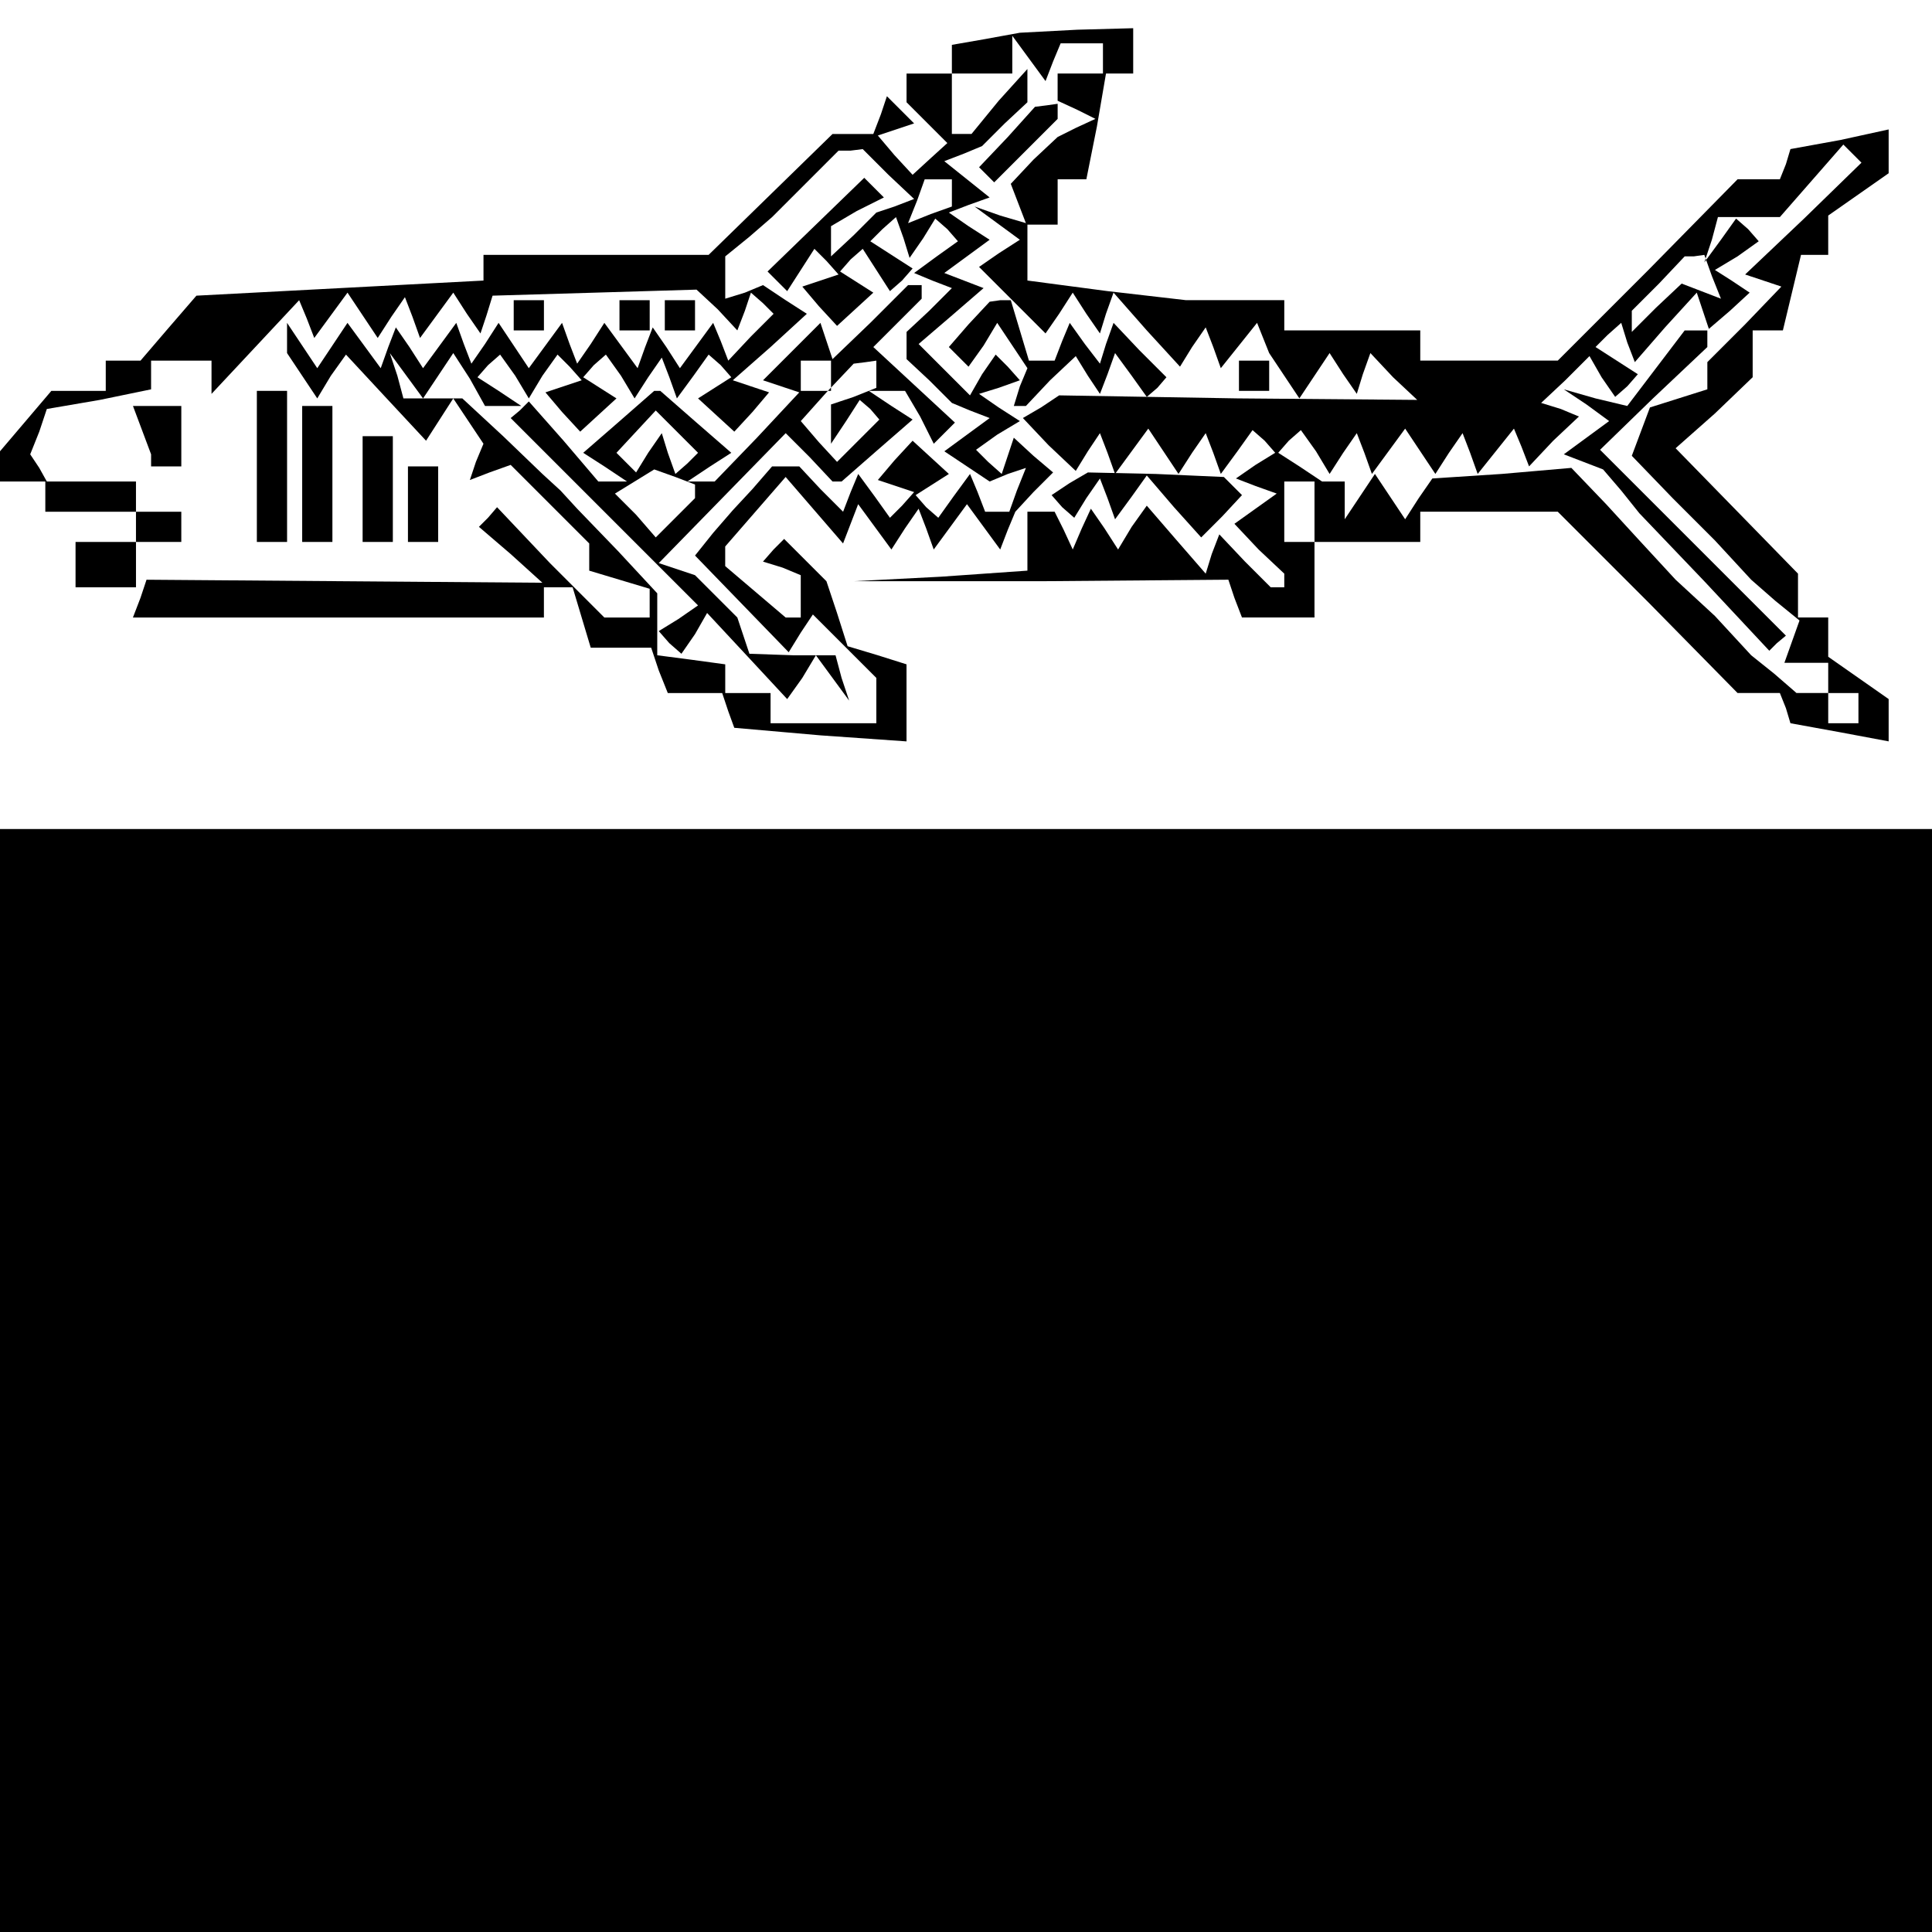 <?xml version="1.0" standalone="no"?>
<!DOCTYPE svg PUBLIC "-//W3C//DTD SVG 20010904//EN"
 "http://www.w3.org/TR/2001/REC-SVG-20010904/DTD/svg10.dtd">
<svg version="1.0" xmlns="http://www.w3.org/2000/svg"
 width="468pt" height="468pt" viewBox="0 0 468 468"
 preserveAspectRatio="xMidYMid meet">
<g transform="translate(0,468) scale(0.366,-0.366)"
fill="#000000" stroke="none">
<path d="M653 1253 l-23 -4 0 -10 0 -9 -15 0 -15 0 0 -9 0 -10 13 -13 14 -14
-11 -10 -12 -11 -12 13 -11 13 12 4 12 4 -9 9 -9 9 -4 -12 -5 -13 -13 0 -14 0
-41 -40 -41 -40 -74 0 -75 0 0 -9 0 -8 -95 -5 -95 -5 -19 -22 -18 -21 -12 0
-11 0 0 -10 0 -10 -18 0 -18 0 -17 -20 -17 -20 0 -10 0 -10 15 0 15 0 0 -10 0
-10 30 0 30 0 0 -10 0 -10 15 0 15 0 0 10 0 10 -15 0 -15 0 0 10 0 10 -29 0
-30 0 -5 9 -6 9 6 15 5 15 35 6 34 7 0 9 0 10 20 0 20 0 0 -11 0 -11 29 31 29
31 5 -12 5 -13 11 15 11 15 10 -15 10 -15 9 14 9 13 5 -13 5 -14 11 15 11 15
9 -14 9 -13 4 12 4 13 68 2 67 2 14 -13 13 -14 5 13 4 12 8 -7 7 -7 -15 -15
-15 -16 -5 13 -5 12 -11 -15 -11 -15 -9 14 -9 13 -5 -13 -5 -14 -11 15 -11 15
-9 -14 -9 -13 -5 13 -5 14 -11 -15 -11 -15 -10 15 -10 15 -9 -14 -9 -13 -5 13
-5 14 -11 -15 -11 -15 -9 14 -9 13 -5 -13 -5 -14 -11 15 -11 15 -10 -15 -10
-15 -10 15 -10 15 0 -10 0 -10 10 -15 10 -15 9 15 10 14 26 -28 27 -29 9 14 9
14 10 -15 10 -15 -5 -12 -4 -12 13 5 14 5 26 -26 26 -26 0 -9 0 -9 20 -6 20
-6 0 -10 0 -9 -15 0 -15 0 -36 36 -35 37 -6 -7 -6 -6 21 -18 21 -19 -131 1
-131 1 -4 -12 -5 -13 136 0 136 0 0 10 0 10 9 0 10 0 6 -20 6 -20 20 0 20 0 5
-15 6 -15 18 0 18 0 4 -12 4 -11 57 -5 57 -4 0 25 0 26 -19 6 -20 6 -7 22 -7
21 -14 14 -14 14 -7 -7 -7 -8 13 -4 12 -5 0 -14 0 -14 -5 0 -5 0 -20 17 -20
17 0 7 0 6 20 23 20 23 19 -22 19 -22 5 13 5 13 11 -15 11 -15 9 14 9 13 5
-13 5 -14 11 15 11 15 11 -15 11 -15 5 13 5 12 12 13 13 13 -13 11 -13 12 -4
-12 -4 -12 -9 8 -8 8 14 10 15 9 -14 9 -13 9 13 4 14 5 -8 9 -8 8 -9 -13 -8
-14 -17 17 -17 17 21 18 22 19 -13 5 -13 5 15 11 15 11 -14 9 -13 9 13 5 14 5
-15 12 -15 12 13 5 12 5 15 15 15 14 0 11 0 11 -19 -21 -18 -22 -7 0 -6 0 0
20 0 20 20 0 20 0 0 13 0 12 11 -15 11 -15 5 13 5 12 14 0 14 0 0 -10 0 -10
-15 0 -15 0 0 -9 0 -9 13 -6 12 -6 -13 -6 -12 -6 -16 -15 -15 -16 5 -13 5 -13
-17 5 -17 6 15 -11 15 -11 -14 -9 -13 -9 22 -22 22 -22 9 13 9 14 9 -14 9 -13
4 13 5 14 22 -25 22 -24 8 13 9 13 5 -13 5 -14 12 15 12 15 4 -10 4 -10 10
-15 10 -15 10 15 10 15 9 -14 9 -13 4 13 5 14 15 -16 16 -15 -119 1 -118 2
-12 -8 -12 -7 17 -18 18 -17 8 13 8 12 5 -13 5 -14 11 15 11 15 10 -15 10 -15
9 14 9 13 5 -13 5 -14 11 15 10 14 8 -7 7 -8 -13 -8 -13 -9 13 -5 14 -5 -14
-10 -14 -10 16 -17 17 -16 0 -5 0 -4 -4 0 -5 0 -17 17 -17 18 -5 -13 -4 -13
-20 23 -19 22 -10 -14 -9 -15 -9 14 -9 13 -6 -13 -6 -14 -6 13 -6 12 -9 0 -9
0 0 -20 0 -19 -57 -4 -58 -3 124 0 124 1 4 -12 5 -13 24 0 24 0 0 25 0 25 -10
0 -10 0 0 20 0 20 13 0 12 0 -15 10 -14 9 7 8 8 7 10 -14 9 -15 9 14 9 13 5
-13 5 -14 11 15 11 15 10 -15 10 -15 9 14 9 13 5 -13 5 -14 12 15 12 15 5 -12
5 -13 16 17 17 16 -12 5 -13 4 16 15 16 16 8 -14 9 -13 8 7 7 8 -14 9 -14 9 8
8 9 8 4 -13 5 -13 20 23 21 23 4 -12 4 -12 14 12 13 12 -12 8 -11 7 15 9 14
10 -7 8 -8 7 -10 -14 -11 -15 5 15 4 15 20 0 21 0 21 24 21 24 6 -6 6 -6 -38
-37 -39 -37 12 -4 12 -4 -24 -25 -25 -25 0 -9 0 -9 -19 -6 -19 -6 -6 -16 -6
-16 27 -28 28 -28 12 -13 12 -13 16 -14 16 -13 -5 -14 -5 -14 14 0 15 0 0 -10
0 -10 -10 0 -11 0 -15 13 -15 12 -12 13 -12 13 -13 12 -13 12 -12 13 -12 13
-22 24 -23 24 -46 -4 -46 -3 -9 -13 -9 -14 -10 15 -10 15 -10 -15 -10 -15 0
13 0 12 -10 0 -10 0 0 -20 0 -20 35 0 35 0 0 10 0 10 46 0 45 0 60 -60 59 -60
14 0 14 0 4 -10 3 -10 33 -6 32 -6 0 14 0 14 -20 14 -20 14 0 13 0 13 -10 0
-10 0 0 15 0 14 -40 41 -41 42 26 23 25 24 0 16 0 15 10 0 10 0 6 25 6 25 9 0
9 0 0 13 0 13 20 14 20 14 0 14 0 15 -32 -7 -33 -6 -3 -10 -4 -10 -14 0 -14 0
-59 -60 -60 -60 -45 0 -46 0 0 10 0 10 -45 0 -45 0 0 10 0 10 -32 0 -33 0 -52
6 -53 7 0 18 0 19 10 0 10 0 0 15 0 15 10 0 9 0 7 35 6 35 9 0 9 0 0 15 0 15
-37 -1 -38 -2 -22 -4z m-65 -90 l17 -16 -13 -5 -12 -4 -15 -15 -15 -14 0 10 0
10 17 10 18 9 -7 7 -6 6 -32 -31 -32 -31 7 -7 6 -6 9 14 9 14 8 -8 8 -9 -12
-4 -12 -4 11 -13 12 -13 12 11 12 11 -11 7 -11 7 7 8 8 7 9 -14 9 -14 8 7 7 8
-14 9 -14 9 8 8 9 8 5 -14 4 -13 9 13 8 13 8 -7 7 -8 -14 -10 -15 -11 12 -5
13 -5 -15 -15 -15 -14 0 -9 0 -9 15 -14 15 -15 12 -5 13 -5 -15 -11 -15 -11
15 -10 15 -10 12 5 12 4 -6 -15 -5 -14 -8 0 -8 0 -5 13 -5 12 -11 -15 -10 -14
-8 7 -7 8 11 7 11 7 -12 11 -12 11 -12 -13 -11 -13 12 -4 12 -4 -8 -9 -8 -8
-10 14 -11 15 -5 -12 -5 -13 -15 15 -14 15 -9 0 -9 0 -13 -15 -13 -14 -13 -15
-12 -15 31 -32 31 -32 8 13 8 12 21 -21 21 -21 0 -15 0 -15 -35 0 -35 0 0 10
0 10 -15 0 -15 0 0 9 0 10 -22 3 -23 3 0 20 0 21 -26 28 -27 28 -11 12 -12 11
-26 25 -27 25 -20 0 -19 0 -4 15 -5 15 11 -15 11 -15 10 15 10 15 11 -17 10
-18 12 0 12 0 -15 10 -14 9 7 8 8 7 10 -14 9 -15 9 15 10 14 8 -8 8 -9 -12 -4
-12 -4 11 -13 12 -13 12 11 12 11 -11 7 -11 7 7 8 8 7 10 -14 9 -15 9 14 9 13
5 -13 5 -14 11 15 10 14 8 -7 7 -8 -11 -7 -11 -7 12 -11 12 -11 12 13 11 13
-12 4 -12 4 25 22 24 22 -14 9 -15 10 -12 -5 -13 -4 0 14 0 14 16 13 15 13 22
22 22 22 8 0 8 1 17 -17z m42 -12 l0 -9 -14 -5 -15 -6 6 15 5 14 9 0 9 0 0 -9z
m503 -55 l6 -15 -13 5 -13 5 -17 -16 -16 -16 0 7 0 7 18 18 17 18 6 0 7 1 5
-14z m97 -286 l0 -10 -10 0 -10 0 0 10 0 10 10 0 10 0 0 -10z"/>
<path d="M576 1065 l-25 -24 -4 12 -4 12 -19 -19 -19 -19 12 -4 12 -4 -28 -30
-28 -29 -9 0 -9 0 15 10 14 9 -23 20 -24 21 -2 0 -2 0 -24 -21 -23 -20 14 -9
15 -10 -10 0 -9 0 -23 27 -23 26 -6 -6 -6 -5 62 -62 62 -62 -13 -9 -13 -8 7
-8 8 -7 9 13 8 14 27 -29 26 -28 10 14 9 15 11 -15 11 -15 -5 15 -4 15 -28 0
-29 1 -4 12 -4 12 -14 14 -14 14 -12 4 -12 4 42 43 42 43 16 -16 15 -16 3 0 3
0 24 21 23 20 -14 9 -15 10 12 0 12 0 10 -17 9 -18 7 7 7 7 -27 25 -27 25 16
16 16 16 0 5 0 4 -5 0 -4 0 -25 -25z m-26 -35 l0 -10 -10 0 -10 0 0 10 0 10
10 0 10 0 0 -10z m30 1 l0 -9 -15 -6 -15 -5 0 -13 0 -13 10 15 9 14 7 -6 6 -7
-14 -14 -14 -14 -12 13 -12 14 17 19 18 19 8 1 7 1 0 -9z m-125 -59 l-8 -7 -5
14 -4 13 -9 -13 -8 -13 -6 6 -7 7 13 14 13 14 14 -14 14 -14 -7 -7z m5 -19 l0
-4 -13 -13 -13 -13 -13 15 -14 14 13 8 13 8 14 -5 13 -5 0 -5z"/>
<path d="M667 1188 l-19 -20 5 -5 5 -5 21 21 21 21 0 5 0 5 -7 -1 -8 -1 -18
-20z"/>
<path d="M340 1070 l0 -10 10 0 10 0 0 10 0 10 -10 0 -10 0 0 -10z"/>
<path d="M410 1070 l0 -10 10 0 10 0 0 10 0 10 -10 0 -10 0 0 -10z"/>
<path d="M440 1070 l0 -10 10 0 10 0 0 10 0 10 -10 0 -10 0 0 -10z"/>
<path d="M641 1064 l-13 -15 7 -7 6 -6 10 14 9 15 10 -15 10 -15 -5 -12 -4
-13 4 0 4 0 16 17 17 16 8 -13 8 -12 5 13 5 14 11 -15 10 -14 7 6 6 7 -18 18
-17 18 -5 -14 -4 -13 -10 13 -10 14 -5 -12 -5 -13 -8 0 -9 0 -6 20 -6 20 -7 0
-7 -1 -14 -15z"/>
<path d="M1096 1035 l-19 -25 -21 5 -21 6 15 -10 15 -11 -15 -11 -15 -11 13
-5 13 -5 12 -14 12 -15 43 -45 43 -46 5 5 6 5 -62 62 -61 61 35 34 36 34 0 5
0 6 -8 0 -7 0 -19 -25z"/>
<path d="M820 1030 l0 -10 10 0 10 0 0 10 0 10 -10 0 -10 0 0 -10z"/>
<path d="M170 970 l0 -50 10 0 10 0 0 50 0 50 -10 0 -10 0 0 -50z"/>
<path d="M94 994 l6 -16 0 -4 0 -4 10 0 10 0 0 20 0 20 -16 0 -16 0 6 -16z"/>
<path d="M200 965 l0 -45 10 0 10 0 0 45 0 45 -10 0 -10 0 0 -45z"/>
<path d="M240 955 l0 -35 10 0 10 0 0 35 0 35 -10 0 -10 0 0 -35z"/>
<path d="M270 945 l0 -25 10 0 10 0 0 25 0 25 -10 0 -10 0 0 -25z"/>
<path d="M708 959 l-12 -8 7 -8 8 -7 8 13 9 13 5 -13 5 -14 11 15 10 14 18
-21 18 -20 14 14 13 14 -6 6 -6 6 -45 2 -45 1 -12 -7z"/>
<path d="M50 905 l0 -15 20 0 20 0 0 15 0 15 -20 0 -20 0 0 -15z"/>
<path d="M0 365 l0 -365 640 0 640 0 0 365 0 365 -640 0 -640 0 0 -365z"/>
</g>
</svg>

